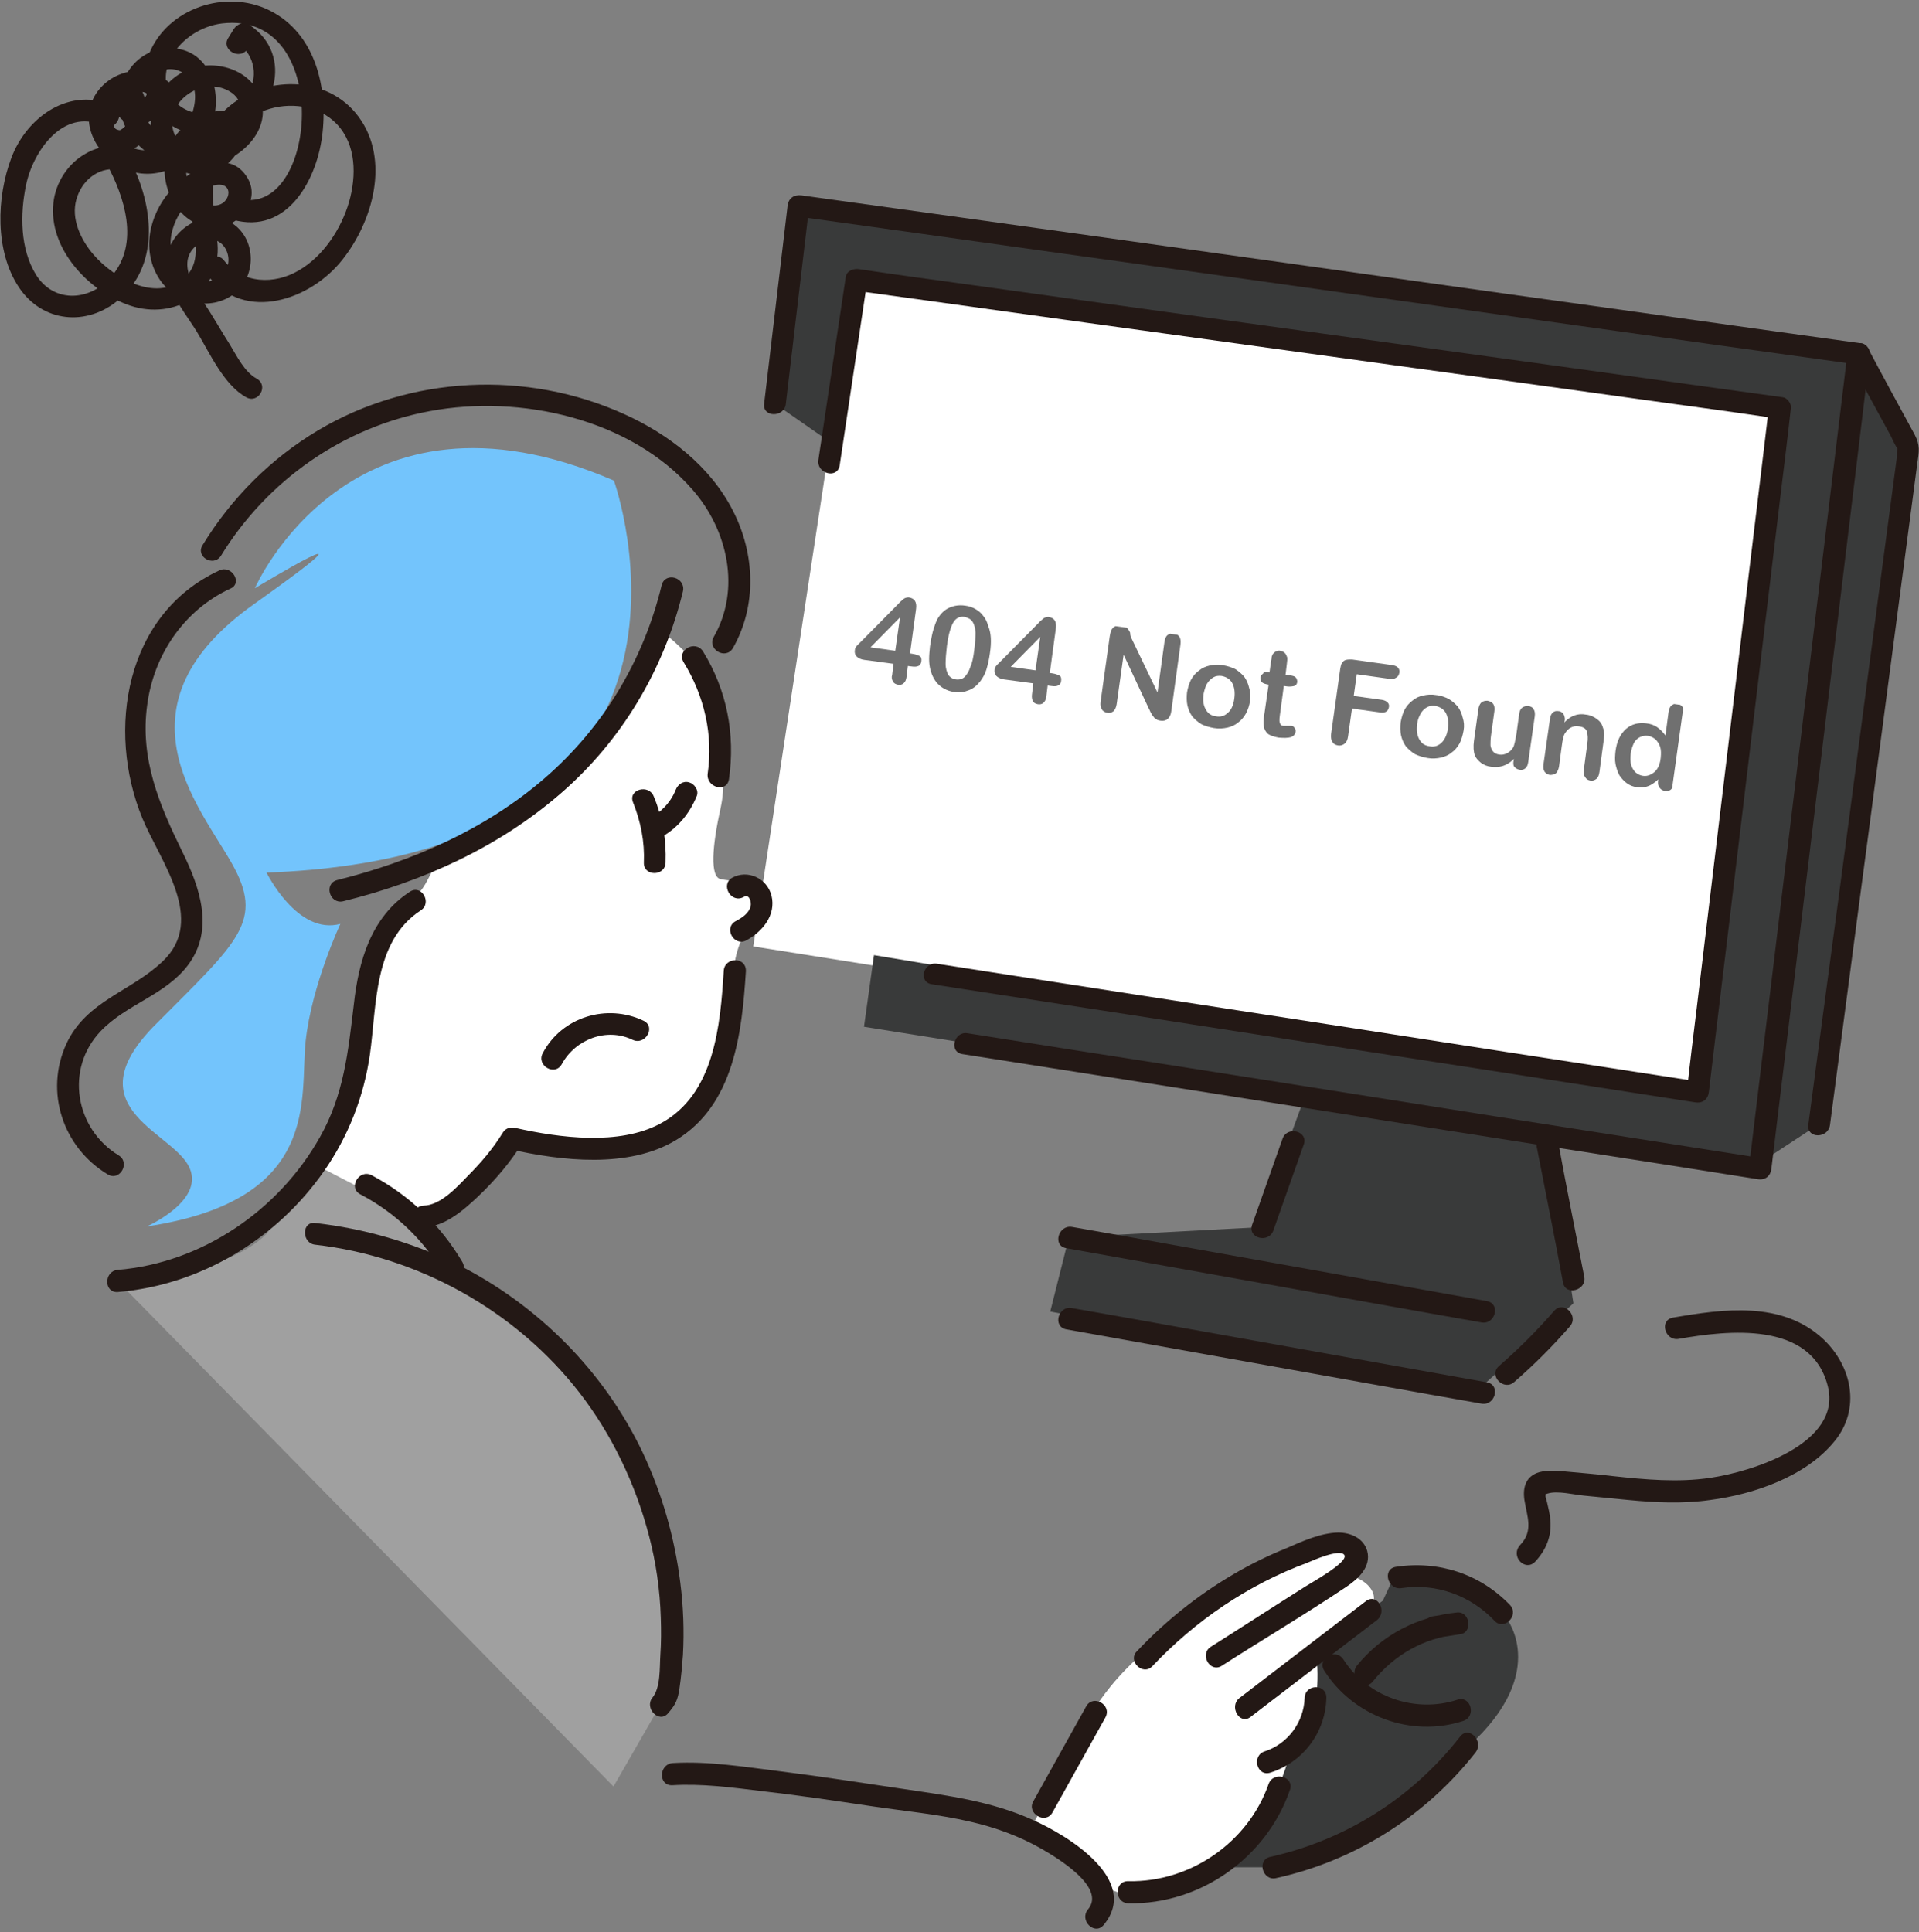 <?xml version="1.0" encoding="utf-8"?>
<!-- Generator: Adobe Illustrator 27.7.0, SVG Export Plug-In . SVG Version: 6.00 Build 0)  -->
<svg version="1.1" id="Layer_1" xmlns="http://www.w3.org/2000/svg" xmlns:xlink="http://www.w3.org/1999/xlink" x="0px" y="0px"
	 viewBox="0 0 442 445" style="enable-background:new 0 0 442 445;" xml:space="preserve">
<rect x="0" y="0" width="442" height="445" fill="#808080" stroke="none"/>
<style type="text/css">
	.st0{fill:#FFFFFF;}
	.st1{fill:#73C4FC;}
	.st2{fill:#393A3A;}
	.st3{fill:#A0A0A0;}
	.st4{fill:#231815;}
	.st5{clip-path:url(#SVGID_00000043450818730669345090000012637593766774422152_);}
	.st6{fill:#707070;}
</style>
<path class="st0" d="M164,159.5c-0.4-4.4-8.2-11.5-12-14.5l-8,17.5l-20,21c-5.8,3.3-18.3,10.7-21.5,13.5c-4,3.5-3.5,7-7.5,10
	c-3.2,2.4-7.7,9.7-9.5,13l-4,29L72,272l25,9.5l9.5-5c2.8-4.8,9.4-14.2,13-13c4.5,1.5,28-1,31.5-1.5s12-11.5,13-13s5-20.5,5-24.5
	s1.5-8.5,4-12s1-7.5,0-8.5s-4.5-1-7-1.5s-2-7.5,0-16.5S164.5,165,164,159.5z"/>
<path class="st0" d="M252.5,393l-15,28l15,13l8,3l21.5-7l14-19l6-13l3-11l-2-6.5c3.7-2.2,11.4-7.3,13-10.5c2-4-3-7-5.5-7
	s-4,3.5-3.5,2c0.4-1.2,2.5-3.5,3.5-4.5v-4h-10c-7.7,4.7-25,15.4-33,21S254.2,390.2,252.5,393z"/>
<path class="st0" d="M409,94L197,63.5L173.5,218L391,252.5L409,94z"/>
<path class="st1" d="M78.4,212.8c0,0-6.6,14.1-8,27c-1.4,13,3.9,36.6-36.6,42.7c0,0,14.1-6.2,9.5-14.2c-4.6-8-26.4-13.5-7.3-32.5
	C55,216.7,61,212.2,53.3,198.7c-7.7-13.5-27.7-36.3,5.4-59.7c33.1-23.5,0-3.5,0-3.5s22.1-51,82.7-24.8c0,0,31,86.1-80,90.3
	C61.4,201,68.5,215.5,78.4,212.8L78.4,212.8z"/>
<path class="st2" d="M178.5,93l12.5,8.7l6-35.3l213.1,27.5l-20.8,157.3l-188-31.2l-2.3,16.5l101.5,16.2l-11,30l-43.3,2.3l-4.3,17.1
	l97.9,18.6l22.6-20.5l-6-38.9l47.5,7.5l15.1-9.9c0,0,19.9-150.5,20.3-153.4c0.4-2.9-11.2-24.2-11.2-24.2L186.2,47.3l-3.4,9.6
	L178.5,93L178.5,93z"/>
<path class="st2" d="M303,379.8l15.5-11.1l3.2-6.9l16.3,3.9l9,7.1c0,0,10.7,13.3-10.8,31.2c-21.5,17.9-43.1,26.1-43.1,26.1h-10.6
	c0,0,9.5-12.1,12-18.5c2.5-6.4,2.9-8.8,2.9-8.8S305.5,396.4,303,379.8L303,379.8z"/>
<path class="st3" d="M61.4,284.2l11.3-15.9l20.9,10.8l10.7,12.9l25.2,20.2c0,0,37,44.8,22.6,80.5l-10.8,18.8L27.1,295.1
	C27.1,295.1,51.5,294.1,61.4,284.2L61.4,284.2z"/>
<path class="st4" d="M152.4,134.8c-4.2,17.3-13.4,32.7-26.9,44.4c-13.6,11.8-30.5,19.2-47.8,23.5c-3.2,0.8-1.8,5.6,1.3,4.9
	c18.3-4.5,35.8-12.4,50.1-24.8c14.1-12.2,23.8-28.5,28.2-46.6C158,133,153.2,131.6,152.4,134.8L152.4,134.8z"/>
<path class="st4" d="M94.4,205.4c-8.9,5.8-11.8,15.9-12.9,25.9c-1.3,10.9-2.3,20.9-7.8,30.6c-9.5,16.9-27.2,29-46.6,30.6
	c-3.2,0.3-3.2,5.3,0,5.1c19.1-1.6,36.5-12.1,47.5-27.8c5.6-8,9.2-17.2,10.6-26.9c1.6-11.3,0.8-26.1,11.7-33.2
	C99.6,208,97.1,203.6,94.4,205.4z"/>
<path class="st4" d="M50.5,131.4c-21.6,10-26.1,36.7-17.7,57.1c4.1,9.9,14.8,23.3,4.7,32.9c-7.3,7-17.6,9.1-22.2,19
	c-5.1,11.1-0.8,23.9,9.5,30.1c2.8,1.7,5.3-2.7,2.5-4.4c-10-6.1-12.4-19.9-4.1-28.6c5.9-6.2,14.9-8.3,20.1-15.2
	c6.1-8.1,2.8-17.8-1.3-26.1c-5.3-10.8-9.8-21.4-8.1-33.8c1.5-11.5,8.4-21.8,19.1-26.8C56,134.4,53.4,130,50.5,131.4z"/>
<path class="st4" d="M50.9,128C61.5,110.7,79,98.4,99,94.7c20.8-3.9,46.3,1.7,60.6,18.2c8,9.2,11.1,22.8,4.8,33.8
	c-1.6,2.8,2.7,5.4,4.4,2.6c5.6-9.8,5.1-21.8,0-31.7c-5.2-10.2-14.8-17.6-25-22.2c-22.5-10.2-49.3-8.9-70.5,3.7
	c-10.9,6.5-20,15.6-26.6,26.4C44.9,128.2,49.2,130.7,50.9,128L50.9,128z"/>
<path class="st4" d="M157.5,152.6c4.7,7.7,6.8,16.6,5.5,25.6c-0.4,3.2,4.4,4.5,4.9,1.3c1.5-10.4-0.5-20.6-6-29.5
	C160.1,147.3,155.7,149.8,157.5,152.6L157.5,152.6z"/>
<path class="st4" d="M145.8,184.8c1.8,4.5,2.7,9.1,2.5,13.9c-0.1,3.2,4.9,3.2,5,0c0.2-5.3-0.7-10.4-2.7-15.2
	C149.5,180.5,144.6,181.8,145.8,184.8z"/>
<path class="st4" d="M72.6,286.7c23.7,2.7,46.1,15.1,60.8,34c7.6,9.8,13,21.2,16.1,33.1c1.6,6.1,2.5,12.4,2.7,18.8
	c0.1,2.9,0.1,5.7-0.1,8.6c-0.2,3,0.1,7.4-1.8,9.8c-2,2.4,1.5,6.1,3.6,3.6c1.7-2,2.2-3,2.6-5.7c0.4-2.7,0.6-5.1,0.8-7.7
	c0.3-5.5,0.1-11.1-0.6-16.6c-1.3-10.4-4.2-20.6-8.7-30.1c-8.9-18.7-24.2-34-42.7-43.3C95,286.2,84,283,72.6,281.7
	C69.4,281.3,69.5,286.4,72.6,286.7z"/>
<path class="st4" d="M265.4,383.8c9.9-10.5,22.1-18.8,35.6-23.8c1.2-0.5,7.4-3.3,8.6-1.9c1.3,1.6-7.7,6.5-8.9,7.3
	c-7.3,4.6-14.5,9.3-21.8,13.9c-2.7,1.7-0.2,6.1,2.5,4.4c9.5-6.1,19.3-11.9,28.7-18.2c2.7-1.8,5.8-4.6,4.8-8.3
	c-0.9-3-3.9-4.2-6.7-4.2c-4.1,0.1-8.2,2-11.9,3.6c-4.2,1.7-8.3,3.7-12.2,6c-8.2,4.8-15.7,10.8-22.2,17.7
	C259.6,382.5,263.2,386.1,265.4,383.8z"/>
<path class="st4" d="M314.6,368.8c-9.7,7.4-19.4,14.9-29.1,22.3c-2.5,1.9,0,6.3,2.5,4.4c9.7-7.4,19.4-14.9,29.1-22.3
	C319.7,371.2,317.2,366.8,314.6,368.8z"/>
<path class="st4" d="M300.5,391.1c-0.2,5.6-3.9,10.6-9.2,12.3c-3.1,1-1.8,5.9,1.3,4.9c7.5-2.4,12.7-9.2,12.9-17.2
	C305.6,387.8,300.6,387.8,300.5,391.1z"/>
<path class="st4" d="M292.2,410.9c-4.7,13.5-18.1,22.7-32.3,22.4c-3.3-0.1-3.3,5,0,5.1c16.6,0.3,31.8-10.5,37.2-26.1
	C298.2,409.2,293.3,407.9,292.2,410.9z"/>
<path class="st4" d="M250.2,393c-4.1,7.3-8.1,14.6-12.2,21.9c-1.6,2.8,2.8,5.4,4.4,2.6c4.1-7.3,8.1-14.6,12.2-21.9
	C256.2,392.7,251.8,390.2,250.2,393z"/>
<path class="st4" d="M322.8,365.8c8-1.2,15.9,1.7,21.4,7.5c2.2,2.4,5.8-1.2,3.6-3.6c-6.9-7.2-16.5-10.3-26.3-8.8
	C318.3,361.4,319.6,366.3,322.8,365.8z"/>
<path class="st4" d="M316.2,387.3c4.9-6.1,11.8-10.1,19.6-10.8c-0.2-1.7-0.4-3.3-0.7-5c-1.7,0.3-3.4,0.5-5.1,0.8
	c-3.2,0.5-1.8,5.3,1.3,4.9c1.7-0.3,3.4-0.5,5.1-0.8c2.8-0.4,2.2-5.2-0.7-5c-9.1,0.9-17.4,5.1-23.2,12.3
	C310.6,386.3,314.1,389.9,316.2,387.3L316.2,387.3z"/>
<path class="st4" d="M305,384.8c6.7,10.5,20,15.5,32,11.6c3.1-1,1.8-5.9-1.3-4.9c-9.7,3.2-20.7-0.6-26.3-9.3
	C307.6,379.5,303.3,382,305,384.8L305,384.8z"/>
<path class="st4" d="M336.3,400c-11,14.1-26.3,23.8-43.7,27.7c-3.2,0.7-1.8,5.6,1.3,4.9c18.2-4,34.5-14.3,46-29
	C341.8,401,338.3,397.4,336.3,400L336.3,400z"/>
<path class="st4" d="M353.6,359.7c2.5-2.7,3.8-5.8,3.5-9.5c-0.1-1.5-0.5-2.9-0.8-4.3c-0.1-0.4-0.4-1.1-0.3-1.5
	c0.1-0.7-0.5,0,0.5-0.4c2.3-0.7,6.1,0.3,8.4,0.5c3.4,0.3,6.8,0.7,10.2,1c6.2,0.6,12.5,0.9,18.8,0c10-1.3,22.1-5.4,28.7-13.6
	c6-7.4,4-17.2-2.7-23.5c-9.5-8.8-23-6.9-34.6-4.9c-3.2,0.6-1.8,5.4,1.3,4.9c11.4-2,30.6-4.2,34.4,10.9c3.3,13.2-17.5,19.7-27.1,21.1
	c-7.4,1.1-15,0.4-22.4-0.4c-3.4-0.4-6.8-0.7-10.2-1c-2.2-0.2-4.6-0.5-6.8,0.1c-3,0.9-3.8,3.4-3.4,6.3c0.6,3.9,2.2,7.2-1,10.5
	C347.8,358.5,351.3,362.1,353.6,359.7L353.6,359.7z"/>
<path class="st4" d="M221.7,242.8c20.6,3.2,41.2,6.5,61.8,9.7c32.8,5.2,65.7,10.4,98.5,15.5c7.6,1.2,15.2,2.4,22.8,3.6
	c1.8,0.3,3-0.7,3.2-2.4c2.6-21.2,5.1-42.4,7.7-63.6c4.1-33.6,8.1-67.3,12.2-100.9c0.9-7.7,1.9-15.5,2.8-23.2c0.1-1-0.9-2.3-1.9-2.4
	c-27.5-3.8-54.9-7.7-82.4-11.5c-43.8-6.1-87.6-12.3-131.5-18.4c-10.1-1.4-20.2-2.8-30.3-4.2c-1.8-0.2-3,0.7-3.2,2.4
	c-1.8,15.2-3.6,30.4-5.4,45.6c-0.4,3.2,4.7,3.2,5,0c1.8-15.2,3.6-30.4,5.4-45.6l-3.2,2.4c27.5,3.8,54.9,7.7,82.4,11.5
	c43.8,6.1,87.6,12.3,131.5,18.4c10.1,1.4,20.2,2.8,30.3,4.2c-0.6-0.8-1.2-1.6-1.9-2.4c-2.6,21.2-5.1,42.4-7.7,63.6
	c-4.1,33.6-8.1,67.3-12.2,100.9c-0.9,7.7-1.9,15.5-2.8,23.2c1.1-0.8,2.1-1.6,3.2-2.4c-20.6-3.2-41.2-6.5-61.8-9.7
	c-32.8-5.2-65.7-10.4-98.5-15.5c-7.6-1.2-15.2-2.4-22.8-3.6C219.8,237.4,218.4,242.3,221.7,242.8L221.7,242.8z"/>
<path class="st4" d="M245.6,287.5c27.9,5,55.8,10,83.7,15c4,0.7,7.9,1.4,11.9,2.1c3.2,0.6,4.5-4.3,1.3-4.9c-27.9-5-55.8-10-83.7-15
	c-4-0.7-7.9-1.4-11.9-2.1C243.7,282.1,242.4,287,245.6,287.5z"/>
<path class="st4" d="M245.6,306.2c27.9,5,55.8,10,83.7,15c4,0.7,7.9,1.4,11.9,2.1c3.2,0.6,4.5-4.3,1.3-4.9c-27.9-5-55.8-10-83.7-15
	c-4-0.7-7.9-1.4-11.9-2.1C243.7,300.7,242.4,305.6,245.6,306.2z"/>
<path class="st4" d="M214.6,226.7c19.9,3.1,39.8,6.1,59.6,9.2c31.4,4.9,62.9,9.7,94.3,14.6c7.3,1.1,14.6,2.3,21.9,3.4
	c1.8,0.3,3-0.7,3.2-2.4c2.1-17.8,4.3-35.5,6.4-53.3c3.4-28.3,6.8-56.6,10.2-84.9c0.8-6.5,1.6-13,2.3-19.4c0.1-1-0.9-2.3-1.9-2.4
	c-24.1-3.3-48.1-6.7-72.2-10c-38.1-5.3-76.2-10.5-114.2-15.8c-8.8-1.2-17.6-2.4-26.3-3.7c-1.2-0.2-2.9,0.3-3.1,1.8
	c-2.1,14-4.2,28.1-6.3,42.1c-0.5,3.2,4.4,4.5,4.9,1.3c2.1-14,4.2-28.1,6.3-42.1c-1,0.6-2.1,1.2-3.1,1.8c24.1,3.3,48.1,6.7,72.2,10
	c38.1,5.3,76.2,10.5,114.2,15.8c8.8,1.2,17.6,2.4,26.3,3.7c-0.6-0.8-1.2-1.6-1.9-2.4c-2.1,17.8-4.3,35.5-6.4,53.3
	c-3.4,28.3-6.8,56.6-10.2,84.9c-0.8,6.5-1.6,13-2.3,19.4c1.1-0.8,2.1-1.6,3.2-2.4c-19.9-3.1-39.8-6.1-59.6-9.2
	c-31.4-4.9-62.9-9.7-94.3-14.6c-7.3-1.1-14.6-2.3-21.9-3.4C212.7,221.4,211.4,226.2,214.6,226.7L214.6,226.7z"/>
<path class="st4" d="M425.9,82.8c3.2,5.9,6.4,11.7,9.6,17.6c0.5,1,1,2.3,1.7,3.1c0.9,1.1-0.2-0.4,0-0.5c-0.3,0.2-0.3,2-0.3,2.3
	c-1.4,10.3-2.7,20.6-4.1,30.9c-4.3,32.7-8.6,65.4-13,98.1c-1.1,8.3-2.2,16.6-3.3,24.8c-0.4,3.2,4.6,3.2,5,0c3-22.5,5.9-45,8.9-67.4
	c3.7-28.3,7.5-56.6,11.2-84.9c0.4-2.8,0.7-4.2-0.6-6.7c-3.6-6.6-7.2-13.2-10.7-19.8C428.7,77.4,424.4,80,425.9,82.8L425.9,82.8z"/>
<path class="st4" d="M348.8,318.3c4.6-4,8.8-8.2,12.8-12.8c2.1-2.4-1.4-6-3.6-3.6c-4,4.6-8.2,8.8-12.8,12.8
	C342.8,316.9,346.4,320.5,348.8,318.3z"/>
<path class="st4" d="M295.4,262.3c-2.3,6.6-4.7,13.2-7,19.8c-1.1,3.1,3.8,4.4,4.9,1.3c2.3-6.6,4.7-13.2,7-19.8
	C301.4,260.6,296.5,259.2,295.4,262.3z"/>
<path class="st4" d="M354,264.4c2,10.3,4.1,20.6,6,31c0.6,3.2,5.5,1.8,4.9-1.3c-2-10.3-4.1-20.6-6-31
	C358.2,259.8,353.3,261.2,354,264.4z"/>
<path class="st4" d="M154.9,411.2c6.7-0.4,13.5,0.5,20.1,1.3c8.8,1,17.5,2.3,26.2,3.6c7.4,1.1,15,1.8,22.3,3.5
	c5.7,1.3,11.2,3.3,16.3,6.2c3.5,2,15.1,8.9,10.8,14c-2.1,2.5,1.5,6.1,3.6,3.6c8.6-10.4-8.4-20.7-16.3-24.2
	c-9.5-4.3-19.5-5.6-29.6-7.1c-9.5-1.4-19-2.9-28.6-4.1c-8.1-1-16.6-2.4-24.8-1.9C151.7,406.4,151.6,411.4,154.9,411.2L154.9,411.2z"
	/>
<path class="st4" d="M151.8,193.1c4.1-2.1,7-5.6,8.7-9.8c0.5-1.3-0.6-2.8-1.8-3.1c-1.4-0.4-2.6,0.5-3.1,1.8c-1.2,3-3.6,5.3-6.4,6.8
	C146.4,190.2,148.9,194.6,151.8,193.1L151.8,193.1z"/>
<path class="st4" d="M171.3,206.6c1.3-0.8,1.8,1.2,1.6,2.1c-0.4,1.7-2,2.7-3.5,3.5c-2.8,1.6-0.3,5.9,2.5,4.4c3.7-2,6.9-5.8,5.8-10.3
	c-1-4-5.5-6.1-9.1-4.1C165.9,203.8,168.4,208.2,171.3,206.6L171.3,206.6z"/>
<path class="st4" d="M115.8,260.9c-2.2,3.6-5,6.9-8,9.9c-2.5,2.6-6.3,6.8-10.2,6.9c-3.2,0.1-3.3,5.2,0,5c4.9-0.2,9.1-3.9,12.5-7.1
	c3.8-3.6,7.4-7.8,10.2-12.3C121.9,260.7,117.5,258.2,115.8,260.9z"/>
<path class="st4" d="M166.7,223.6c-0.8,12.6-2.1,28.5-14.6,35.2c-9.5,5.1-23.2,3.3-33.4,1c-3.2-0.7-4.5,4.1-1.3,4.9
	c11.9,2.7,27.4,4.5,38.3-2.1c13.4-8.1,15.2-24.8,16.1-38.9C171.9,220.3,166.9,220.4,166.7,223.6z"/>
<path class="st4" d="M129.4,245.1c3.1-5.7,10.3-8.5,16.3-5.6c2.9,1.4,5.5-3,2.5-4.4c-8.4-4-18.8-0.9-23.2,7.5
	C123.5,245.4,127.8,248,129.4,245.1L129.4,245.1z"/>
<path class="st4" d="M59.1,87.2c-2.8-1.5-4.6-5.3-6.2-7.9c-2-3.1-3.8-6.4-5.9-9.5c-2.7-3.9-6.6-10.2-1-13.8c5.4-3.4,9.2,4.7,4.5,7.8
	c-5.6,3.7-11.1-2.3-11.2-7.8c-0.1-5.4,4.9-12.5,10.5-13.4c4.5-0.7,3.2,5.3-1,4.7c-3-0.4-5.1-3.3-5.7-6c-1.4-6.4,3.9-11.3,10.1-10.8
	c-0.8-0.6-1.6-1.2-2.4-1.9c0.9,3.5-2,7.1-5.7,6.5c-2.8-0.4-5.1-3.3-5.4-6c-0.7-6.1,6.3-10.7,11.8-8.7c6.7,2.5,3.8,9.4-1.3,11.7
	c-5.4,2.5-13.3,0.9-16.4-4.5c-1.5-2.6-1.8-6.3,0-8.9c1.7-2.4,5.5-3.7,8.2-2c5.7,3.5,2,12.6-1.9,15.8c-4.7,3.8-13.2,2.6-14.5-4.2
	c-0.9-4.8,5.5-9.5,9.5-6L34.5,20c-0.4,1.1-1,3.1-2.4,3.4c-1,0.3-0.9-0.4-1.6-0.1c-0.9-0.4-1.9-0.8-2.8-1.2c0.9,1.5,2,3.2,1.8,5
	c0,1.4-0.7,2.3-1.9,2.9c-0.9-0.1-1.4-0.5-1.3-1.2c1.3-1,1.9-3.5,0-4.4c-10.1-4.6-20.1,2.4-23.7,12c-3.4,9-3.8,21.4,1.7,29.7
	c5.4,8.2,15.7,9.2,23.1,2.9c9.1-7.7,8-20.5,3.4-30.4c-0.9-2.1-1.6-4.2-4-4.7c-2.4-0.5-5.1,0.3-7.1,1.5c-4.1,2.3-6.9,6.7-7.4,11.3
	c-1.2,10.6,8.2,20.5,17.7,23.7c10.2,3.4,21-3,20.1-14.3c-0.5-6.3-2.1-11.8-0.2-18.1c1.7-5.6,5.6-10.6,11.2-12.6
	c5.5-2,12.3-1.2,16.5,3.2c4.5,4.8,4.5,11.9,2.8,17.9c-1.8,6.2-5.9,12.5-11.6,15.8c-5.6,3.3-12.9,3.1-17.2-2.3c-2-2.6-5.6,1-3.6,3.6
	c8.5,10.8,23.6,5.4,30.8-3.7c7.1-8.9,11.1-23.1,3.8-33c-7.2-9.8-22-9.6-30.5-1.8c-4.6,4.2-7.3,10.2-8.1,16.4
	c-0.4,2.9-0.3,5.7,0.1,8.5c0.6,4.3,2.4,9.8-1.1,13.5c-6.4,6.6-16.7,0.7-21.5-4.9c-2.9-3.4-5.2-8.2-3.9-12.7c1.2-4.2,4.8-7.3,9.2-6.9
	c-0.7-0.4-1.5-0.8-2.2-1.2c4.1,7.6,7.5,18.1,1.3,25.6c-4.8,5.9-13.3,6.7-17.6-0.1c-3.7-6-3.7-14-2.3-20.7
	c1.6-7.7,8.5-17.8,17.7-13.7v-4.4c-4.5,3.5-2.1,11.2,3.9,10.7c8.2-0.7,7.6-10.4,4.4-15.6c-0.5-0.9-1.8-1.6-2.8-1.2
	c-4.2,1.7-4.2,7.1-0.6,9.5c4.9,3.3,9.4-2.5,10.8-6.6c0.3-0.8,0-1.9-0.7-2.5c-5.2-4.5-13.5-2.6-16.9,3.3c-4,7,1.5,15.3,8.5,17.4
	c8.1,2.4,16-3.7,18.6-11.1c2.5-7.4-0.7-17.3-9.7-17.3c-8.4,0-13.4,8.4-11.1,16.1c2.5,8.3,12,12.6,20.2,11c7.1-1.4,14.5-8.2,11.6-16
	c-2.5-6.7-11.4-8.8-17.4-5.8c-8.3,4.1-10.9,16-2.9,21.8c7.7,5.6,18.6-1.5,16-10.8c-0.3-1.1-1.3-1.8-2.4-1.9
	c-7.4-0.6-14.3,4.5-15.2,12c-0.8,6.7,3.6,14.4,10.8,14.9c6,0.4,11.8-6.3,7.9-11.9c-4.6-6.8-13.8-0.8-17.6,3.6
	c-4.8,5.6-6.6,13.8-2.3,20.3c3.7,5.5,11.7,7.4,17.1,3.3c4.9-3.7,5.2-11.6,0.5-15.6c-5.1-4.3-12.8-1-15.2,4.6
	c-3.3,7.6,2.5,13.8,6.2,19.8c2.9,4.8,6.2,12.2,11.3,15C59.5,93.1,62,88.8,59.1,87.2L59.1,87.2z"/>
<path class="st4" d="M53.6,50.6c12.7,3.6,19.6-9.5,20.7-20.1C75.5,19.3,72.2,6.7,61,1.9c-10.2-4.3-23.3,0.6-27,11.4
	c-4,11.5,7.4,20.4,18.2,17.4c11.2-3.1,15.8-18.1,5.2-25c-1.2-0.8-2.7-0.2-3.5,0.9C53.5,7.3,53,8,52.6,8.7c-1.8,2.7,2.6,5.3,4.4,2.6
	c0.5-0.7,0.9-1.4,1.4-2.1c-1.2,0.3-2.3,0.6-3.5,0.9c3.9,2.6,4.7,8.1,1.9,11.8c-2.6,3.6-7.6,5.1-11.9,4.1c-6.1-1.5-8.4-7.5-5.4-12.9
	c2.3-4.2,6.9-7.1,11.6-7.7C77.1,2.3,73,50.8,54.9,45.7C51.8,44.8,50.4,49.7,53.6,50.6z"/>
<path class="st4" d="M83,275.1c8,4.2,14.5,10.4,19.1,18.2c1.7,2.8,6,0.3,4.4-2.6c-5-8.5-12.2-15.4-20.9-20
	C82.7,269.2,80.1,273.6,83,275.1z"/>
<g>
	<defs>
		
			<rect id="SVGID_1_" x="281.8" y="63.8" transform="matrix(0.138 -0.99 0.99 0.138 93.951 426.395)" width="20.3" height="190.9"/>
	</defs>
	<clipPath id="SVGID_00000050645644914481340700000016266780292202299297_">
		<use xlink:href="#SVGID_1_"  style="overflow:visible;"/>
	</clipPath>
	<g style="clip-path:url(#SVGID_00000050645644914481340700000016266780292202299297_);">
		<path class="st6" d="M205.5,155.4l0.3-2.5l-6.7-0.9c-0.8-0.1-1.4-0.4-1.8-0.8c-0.4-0.4-0.5-1-0.4-1.6c0-0.2,0.1-0.3,0.2-0.5
			c0.1-0.2,0.2-0.3,0.4-0.5s0.3-0.3,0.5-0.5c0.2-0.2,0.4-0.4,0.6-0.6l8.3-8.4c0.5-0.6,1-0.9,1.3-1.2c0.3-0.2,0.7-0.3,1.1-0.3
			c1.3,0.2,1.9,1,1.7,2.6l-1.4,10.3l0.6,0.1c0.7,0.1,1.2,0.3,1.6,0.5c0.4,0.2,0.5,0.7,0.4,1.3c-0.1,0.5-0.3,0.9-0.7,1
			c-0.4,0.2-0.9,0.2-1.6,0.1l-0.8-0.1l-0.3,2.5c-0.1,0.7-0.3,1.2-0.7,1.5c-0.3,0.3-0.8,0.4-1.3,0.3c-0.5-0.1-0.9-0.3-1.1-0.7
			C205.4,156.5,205.3,156,205.5,155.4L205.5,155.4z M200.5,149.1l5.7,0.8l1.1-7.7L200.5,149.1z"/>
		<path class="st6" d="M228,150.5c-0.2,1.5-0.5,2.7-0.8,3.7c-0.3,1-0.8,1.9-1.4,2.7c-0.8,1-1.6,1.7-2.7,2.1c-1,0.4-2.1,0.6-3.3,0.4
			c-1.3-0.2-2.5-0.7-3.5-1.6c-1-0.9-1.6-2.1-2-3.5c-0.2-0.8-0.3-1.6-0.3-2.5c0-0.9,0.1-1.9,0.2-2.9c0.2-1.3,0.4-2.5,0.7-3.6
			c0.3-1,0.6-1.9,1-2.7c0.7-1.2,1.6-2.1,2.7-2.6c1.1-0.5,2.3-0.7,3.7-0.5c0.9,0.1,1.7,0.4,2.4,0.8c0.7,0.4,1.3,0.9,1.8,1.6
			c0.5,0.6,0.9,1.4,1.1,2.3C228.3,145.7,228.4,147.9,228,150.5L228,150.5z M224.4,149.7c0.2-1.6,0.3-3,0.3-4
			c-0.1-1.1-0.3-1.9-0.7-2.5c-0.4-0.6-1-0.9-1.8-1.1c-1.2-0.2-2.1,0.3-2.7,1.4c-0.6,1.1-1.1,2.9-1.4,5.3c-0.2,1.7-0.3,3-0.3,4.1
			c0,1.1,0.3,1.9,0.6,2.5c0.4,0.6,1,1,1.8,1.1c0.8,0.1,1.5-0.1,2-0.6c0.5-0.5,1-1.3,1.3-2.3C223.9,152.8,224.2,151.4,224.4,149.7z"
			/>
		<path class="st6" d="M237.7,159.9l0.3-2.5l-6.7-0.9c-0.8-0.1-1.4-0.4-1.8-0.8c-0.4-0.4-0.5-1-0.4-1.6c0-0.2,0.1-0.3,0.2-0.5
			c0.1-0.2,0.2-0.3,0.4-0.5c0.2-0.2,0.3-0.3,0.5-0.5c0.2-0.2,0.4-0.4,0.6-0.6l8.3-8.4c0.5-0.6,1-0.9,1.3-1.2
			c0.3-0.2,0.7-0.3,1.1-0.3c1.3,0.2,1.9,1,1.7,2.6l-1.4,10.3l0.6,0.1c0.7,0.1,1.2,0.3,1.6,0.5c0.4,0.2,0.5,0.7,0.4,1.3
			c-0.1,0.5-0.3,0.9-0.7,1c-0.4,0.2-0.9,0.2-1.6,0.1l-0.8-0.1l-0.3,2.5c-0.1,0.7-0.3,1.2-0.7,1.5c-0.3,0.3-0.8,0.4-1.3,0.3
			c-0.5-0.1-0.9-0.3-1.1-0.7S237.6,160.5,237.7,159.9L237.7,159.9z M232.8,153.6l5.7,0.8l1.1-7.7L232.8,153.6z"/>
		<path class="st6" d="M260.6,147l6,12.5l1.6-11.6c0.1-0.7,0.3-1.3,0.7-1.6c0.4-0.3,0.8-0.5,1.4-0.4c0.6,0.1,1,0.3,1.3,0.7
			c0.3,0.4,0.4,1,0.3,1.8l-2.1,15.3c-0.2,1.7-1.1,2.5-2.5,2.3c-0.4-0.1-0.7-0.1-0.9-0.3c-0.3-0.1-0.5-0.3-0.7-0.6
			c-0.2-0.2-0.4-0.5-0.6-0.9c-0.2-0.3-0.3-0.7-0.5-1l-5.8-12.4l-1.6,11.4c-0.1,0.7-0.4,1.3-0.7,1.6c-0.4,0.3-0.9,0.5-1.4,0.4
			c-0.5-0.1-1-0.3-1.3-0.8c-0.3-0.4-0.4-1-0.3-1.8l2.1-15c0.1-0.6,0.2-1.1,0.4-1.5c0.2-0.4,0.5-0.7,1-0.9c0.4-0.2,0.9-0.3,1.3-0.2
			c0.4,0,0.7,0.1,0.9,0.3c0.2,0.2,0.4,0.3,0.6,0.6c0.2,0.2,0.3,0.5,0.5,0.8C260.3,146.3,260.4,146.6,260.6,147L260.6,147z"/>
		<path class="st6" d="M287.9,161.4c-0.1,1.1-0.5,2.1-0.9,2.9c-0.5,0.9-1.1,1.6-1.8,2.1c-0.7,0.6-1.6,1-2.5,1.2s-2,0.3-3.1,0.1
			c-1.1-0.2-2.1-0.5-2.9-0.9c-0.8-0.5-1.5-1.1-2.1-1.8c-0.5-0.7-0.9-1.6-1.1-2.5c-0.2-0.9-0.2-2-0.1-3c0.2-1.1,0.5-2.1,0.9-2.9
			c0.5-0.9,1.1-1.6,1.8-2.1c0.7-0.6,1.6-1,2.5-1.2c0.9-0.2,2-0.3,3-0.1c1.1,0.2,2.1,0.5,2.9,0.9c0.8,0.5,1.5,1.1,2.1,1.8
			c0.5,0.7,0.9,1.6,1.1,2.5C288,159.3,288.1,160.3,287.9,161.4L287.9,161.4z M284.3,160.9c0.2-1.5,0-2.7-0.5-3.6
			c-0.5-0.9-1.4-1.4-2.4-1.6c-0.7-0.1-1.4,0-1.9,0.3s-1.1,0.8-1.5,1.5c-0.4,0.7-0.6,1.5-0.8,2.4c-0.1,1-0.1,1.8,0.1,2.5
			c0.2,0.7,0.5,1.3,1,1.8c0.5,0.5,1.1,0.7,1.8,0.8c1.1,0.2,2-0.1,2.8-0.9C283.6,163.5,284.1,162.4,284.3,160.9L284.3,160.9z"/>
		<path class="st6" d="M292,154.8l0.4,0.1l0.3-2.2c0.1-0.6,0.2-1,0.2-1.4c0.1-0.3,0.2-0.6,0.4-0.8c0.2-0.2,0.4-0.4,0.7-0.5
			c0.3-0.1,0.6-0.2,0.9-0.1c0.5,0.1,0.9,0.3,1.2,0.7c0.2,0.3,0.3,0.6,0.4,0.9c0,0.3,0,0.8-0.1,1.4l-0.3,2.5l1.3,0.2
			c0.5,0.1,0.9,0.2,1.1,0.5c0.2,0.3,0.3,0.6,0.3,1c-0.1,0.5-0.3,0.8-0.7,0.9c-0.4,0.1-1,0.2-1.7,0.1l-0.7-0.1l-0.9,6.7
			c-0.1,0.6-0.1,1-0.1,1.3c0,0.3,0.1,0.6,0.2,0.8c0.1,0.2,0.4,0.4,0.8,0.4c0.2,0,0.5,0,0.9,0c0.4,0,0.7,0,0.9,0
			c0.3,0,0.5,0.2,0.7,0.5c0.2,0.3,0.3,0.6,0.2,0.9c-0.1,0.6-0.5,1-1.1,1.2c-0.7,0.2-1.6,0.2-2.8,0.1c-1.1-0.2-2-0.5-2.5-0.9
			c-0.5-0.5-0.8-1-0.9-1.7c-0.1-0.7-0.1-1.6,0.1-2.7l1-6.9l-0.5-0.1c-0.5-0.1-0.9-0.3-1.1-0.5c-0.2-0.3-0.3-0.6-0.3-1
			c0.1-0.4,0.2-0.7,0.6-0.9C291,154.8,291.4,154.7,292,154.8L292,154.8z"/>
		<path class="st6" d="M320.3,156.4l-7.8-1.1l-0.7,5l6.5,0.9c0.6,0.1,1,0.3,1.3,0.6c0.3,0.3,0.4,0.7,0.3,1.1c-0.1,0.5-0.3,0.8-0.6,1
			c-0.3,0.2-0.8,0.3-1.4,0.2l-6.5-0.9l-0.9,6.4c-0.1,0.8-0.4,1.4-0.8,1.7c-0.4,0.3-0.9,0.5-1.5,0.4c-0.6-0.1-1-0.3-1.3-0.8
			c-0.3-0.4-0.4-1.1-0.3-1.9l2.1-15c0.1-0.6,0.2-1,0.4-1.3c0.2-0.3,0.5-0.6,0.9-0.7c0.4-0.1,0.8-0.1,1.4-0.1l9.3,1.3
			c0.6,0.1,1.1,0.3,1.3,0.6c0.3,0.3,0.4,0.7,0.3,1.2c-0.1,0.5-0.3,0.8-0.6,1S321,156.5,320.3,156.4z"/>
		<path class="st6" d="M337.1,168.3c-0.2,1.1-0.5,2.1-0.9,2.9c-0.5,0.9-1.1,1.6-1.8,2.1c-0.7,0.6-1.6,1-2.5,1.2
			c-0.9,0.2-2,0.3-3.1,0.1c-1.1-0.2-2.1-0.5-2.9-0.9c-0.8-0.5-1.5-1.1-2.1-1.8c-0.5-0.7-0.9-1.6-1.1-2.5c-0.2-0.9-0.2-2-0.1-3
			c0.2-1.1,0.5-2.1,0.9-2.9c0.5-0.9,1.1-1.6,1.8-2.1c0.7-0.6,1.5-1,2.5-1.2c0.9-0.2,1.9-0.3,3-0.1c1.1,0.1,2.1,0.5,2.9,0.9
			c0.8,0.5,1.5,1.1,2.1,1.8c0.5,0.7,0.9,1.6,1.1,2.5C337.2,166.2,337.3,167.2,337.1,168.3L337.1,168.3z M333.5,167.8
			c0.2-1.5,0-2.7-0.5-3.6c-0.5-0.9-1.4-1.4-2.4-1.6c-0.7-0.1-1.4,0-1.9,0.3c-0.6,0.3-1.1,0.8-1.5,1.5s-0.7,1.5-0.8,2.4
			c-0.1,1-0.1,1.8,0.1,2.5c0.2,0.7,0.5,1.3,1,1.8c0.5,0.5,1.1,0.7,1.8,0.8c1.1,0.2,2-0.1,2.8-0.9
			C332.8,170.3,333.3,169.2,333.5,167.8L333.5,167.8z"/>
		<path class="st6" d="M348.6,175.3l0.1-0.5c-0.5,0.5-1,0.9-1.6,1.2c-0.5,0.3-1.1,0.5-1.7,0.6c-0.6,0.1-1.2,0.1-2,0
			c-0.9-0.1-1.6-0.4-2.3-0.9c-0.6-0.5-1.1-1-1.4-1.7c-0.3-0.8-0.4-2-0.2-3.4l1-7.2c0.1-0.7,0.3-1.2,0.7-1.6c0.4-0.3,0.8-0.4,1.4-0.4
			c0.5,0.1,1,0.3,1.3,0.7c0.3,0.4,0.4,1,0.3,1.7l-0.8,5.8c-0.1,0.8-0.1,1.6-0.1,2.1c0.1,0.6,0.3,1.1,0.6,1.4
			c0.3,0.4,0.8,0.6,1.4,0.7c0.6,0.1,1.2,0,1.8-0.3c0.6-0.3,1-0.7,1.4-1.3c0.3-0.5,0.5-1.6,0.8-3.3l0.6-4.4c0.1-0.7,0.3-1.2,0.7-1.5
			c0.4-0.3,0.9-0.4,1.4-0.4c0.5,0.1,1,0.3,1.2,0.7c0.3,0.4,0.4,1,0.3,1.7l-1.5,10.5c-0.1,0.7-0.3,1.2-0.7,1.5
			c-0.4,0.3-0.8,0.4-1.3,0.3c-0.5-0.1-0.9-0.3-1.2-0.7C348.6,176.5,348.5,175.9,348.6,175.3L348.6,175.3z"/>
		<path class="st6" d="M360.4,166l-0.1,0.4c0.8-0.8,1.5-1.3,2.3-1.6c0.8-0.3,1.7-0.4,2.7-0.2c1,0.1,1.8,0.5,2.5,1
			c0.7,0.5,1.2,1.2,1.4,2c0.2,0.5,0.3,1,0.3,1.5c0,0.5-0.1,1.2-0.2,2l-0.9,6.7c-0.1,0.7-0.3,1.3-0.7,1.6c-0.4,0.3-0.8,0.5-1.4,0.4
			c-0.5-0.1-0.9-0.3-1.2-0.8c-0.3-0.4-0.4-1-0.3-1.7l0.8-6c0.2-1.2,0.1-2.1-0.1-2.8c-0.2-0.7-0.9-1.1-1.9-1.2
			c-0.6-0.1-1.3,0-1.8,0.3c-0.6,0.3-1,0.8-1.4,1.4c-0.3,0.5-0.5,1.5-0.7,3l-0.6,4.5c-0.1,0.7-0.4,1.3-0.7,1.6
			c-0.4,0.3-0.9,0.4-1.4,0.4c-0.5-0.1-0.9-0.3-1.2-0.7c-0.3-0.4-0.4-1-0.3-1.7l1.5-10.5c0.1-0.7,0.3-1.2,0.7-1.5
			c0.3-0.3,0.8-0.4,1.3-0.3c0.3,0,0.6,0.2,0.8,0.3c0.2,0.2,0.4,0.4,0.5,0.8C360.4,165.2,360.5,165.6,360.4,166L360.4,166z"/>
		<path class="st6" d="M381.9,179.9l0.1-0.4c-0.6,0.5-1.1,0.9-1.6,1.2c-0.5,0.3-1.1,0.5-1.6,0.6c-0.6,0.1-1.2,0.1-1.8,0
			c-0.9-0.1-1.6-0.4-2.3-0.9c-0.7-0.5-1.2-1.1-1.7-1.8c-0.4-0.8-0.7-1.6-0.9-2.6c-0.2-1-0.1-2,0-3c0.3-2.3,1.1-3.9,2.4-5.1
			c1.3-1.1,2.8-1.5,4.6-1.3c1,0.1,1.9,0.4,2.6,0.9c0.7,0.5,1.3,1.1,1.9,1.9l0.7-5.3c0.1-0.7,0.3-1.3,0.7-1.6
			c0.4-0.3,0.8-0.5,1.3-0.4c0.5,0.1,0.9,0.3,1.2,0.7c0.2,0.4,0.3,0.9,0.2,1.6l-2.2,16c-0.1,0.7-0.3,1.2-0.7,1.5
			c-0.4,0.3-0.8,0.4-1.3,0.3c-0.5-0.1-0.9-0.3-1.2-0.7S381.8,180.6,381.9,179.9L381.9,179.9z M375.6,173.6c-0.1,1-0.1,1.8,0.1,2.6
			c0.2,0.7,0.6,1.3,1,1.7c0.5,0.4,1,0.7,1.7,0.8c0.6,0.1,1.2,0,1.8-0.3s1.1-0.7,1.5-1.3c0.4-0.6,0.7-1.5,0.8-2.5
			c0.1-1,0.1-1.8-0.1-2.5c-0.2-0.7-0.6-1.3-1.1-1.8c-0.5-0.4-1-0.7-1.7-0.8c-0.6-0.1-1.3,0-1.9,0.3c-0.6,0.3-1.1,0.8-1.4,1.4
			C376,171.9,375.7,172.7,375.6,173.6L375.6,173.6z"/>
	</g>
</g>
</svg>
